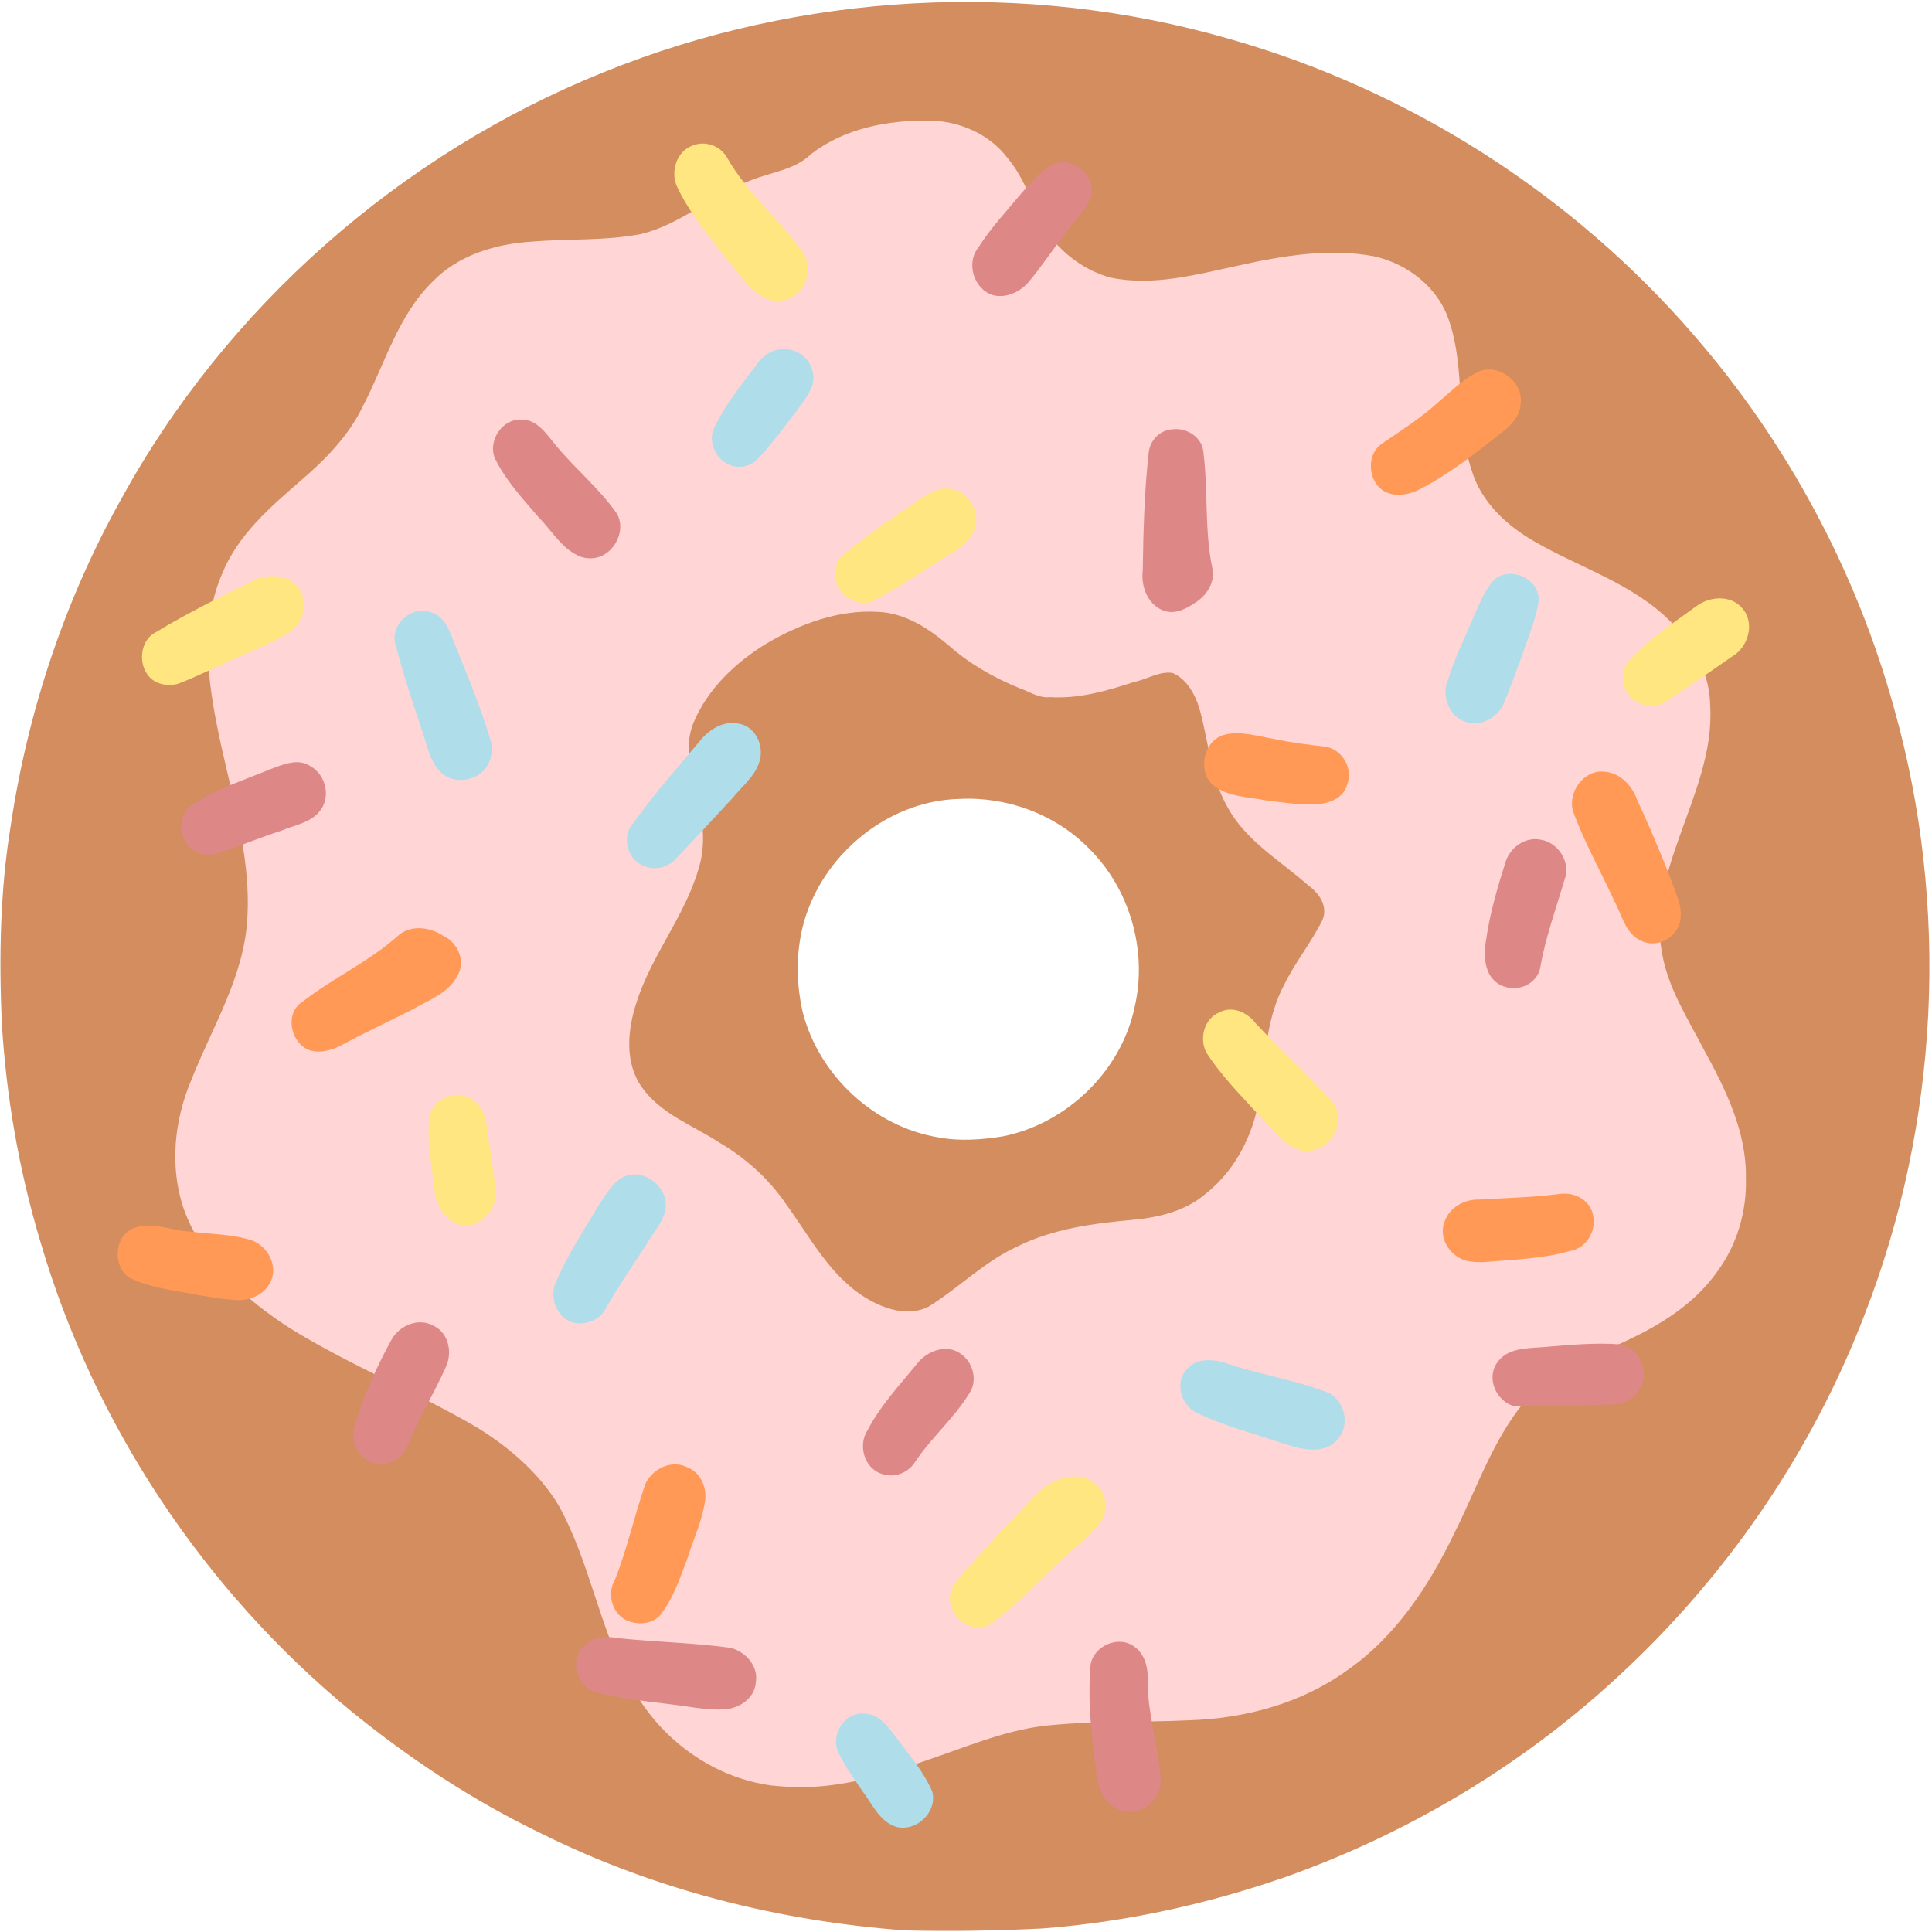 <svg width="634" height="634" viewBox="0 0 634 634" fill="none" xmlns="http://www.w3.org/2000/svg">
  <path d="M297.004 633.479C255.642 630.447 214.655 620.133 177.466 601.601C155.193 590.87 134.402 577.16 115.252 561.552C66.868 521.76 30.669 467.287 13.144 407.099C6.175 383.773 2.002 359.606 0.571 335.308C-0.329 313.937 0.029 292.422 3.465 271.268C9.011 233.838 21.082 197.349 39.495 164.269C74.054 100.95 131.325 50.58 198.169 23.662C262.821 -2.538 336.236 -6.641 403.293 12.731C462.201 29.403 515.94 63.703 555.932 110.066C586.539 145.322 609.153 187.454 621.571 232.471C639.874 297.591 636.372 368.573 611.814 431.596C594.445 476.809 566.314 517.733 530.661 550.469C499.318 579.436 461.935 601.741 421.735 615.994C395.979 624.93 369.095 630.807 341.897 632.856C326.95 633.595 311.964 633.839 297.004 633.479ZM329.081 372.907C350.097 368.708 367.978 351.461 372.361 330.384C376.647 311.86 370.693 291.419 357.068 278.148C346.061 267.081 330.255 261.345 314.728 262.179C293.001 262.726 273.097 277.96 265.353 298.016C261.143 308.838 260.86 320.989 263.437 332.228C268.804 352.954 286.882 369.829 308.084 373.266C315.024 374.556 322.156 374.007 329.081 372.907Z" fill="#D38D5F"/>
  <path d="M253.284 585.931C233.999 583.421 216.754 570.8 207.509 553.828C196.685 535.057 193.833 512.912 183.316 494.014C176.823 483.243 166.961 474.87 156.352 468.318C136.489 456.762 115.047 448.126 95.465 436.068C80.429 426.446 66.22 413.613 60.174 396.342C55.637 382.73 57.195 367.605 62.735 354.52C69.507 337.228 79.978 320.798 81.138 301.81C82.575 279.796 75.15 258.641 71.049 237.296C67.869 221.193 66.165 203.701 72.906 188.239C78.025 175.621 88.553 166.491 98.603 157.807C106.737 150.84 114.445 143.019 119.113 133.239C126.321 119.428 130.562 103.533 142.007 92.364C150.465 83.656 162.708 80.009 174.542 79.281C186.379 78.291 198.385 79.072 210.097 76.844C223.511 73.731 233.854 63.747 246.638 59.072C253.252 56.436 260.927 55.715 266.237 50.495C277.181 42.07 291.394 39.403 304.923 39.57C314.728 39.669 324.585 43.896 330.602 51.811C336.967 59.305 339.205 69.155 344.422 77.324C349.335 83.812 356.408 88.852 364.27 91.06C378.308 94.048 392.519 90.1 406.223 87.18C420.793 83.945 436.006 81.317 450.869 84.096C461.947 86.526 472.086 94.419 475.589 105.441C480.942 121.274 477.649 138.598 482.972 154.45C486.117 164.821 494.511 172.554 503.68 177.78C518.637 186.409 536.003 191.555 548.387 204.136C555.775 211.322 561.124 221.047 561.209 231.54C562.137 246.642 555.991 260.803 551.085 274.735C546.737 286.785 542.994 299.735 545.391 312.63C547.296 324.121 553.782 334.087 559.049 344.254C566.186 357.262 573.155 371.249 572.934 386.462C573.276 397.339 570.121 408.286 563.674 417.09C555.21 429.269 541.804 436.605 528.491 442.338C517.256 447.381 505.29 452.719 497.893 463.049C488.95 475.198 484.049 489.637 477.305 503.008C468.96 520.439 457.925 537.235 441.771 548.351C426.812 559.074 408.395 563.972 390.16 564.529C374.125 565.286 358.004 564.604 342.031 566.426C328.826 568.155 316.499 573.493 303.963 577.701C288.978 582.969 273.266 587.54 257.202 586.266C255.893 586.183 254.587 586.072 253.284 585.931ZM304.795 428.747C314.692 422.576 323.015 414.021 333.712 409.107C345.545 403.183 358.838 401.462 371.854 400.286C380.298 399.496 388.979 397.427 395.579 391.797C406.199 383.448 412.331 370.376 413.645 357.082C415.305 345.6 415.809 333.557 421.437 323.122C425.011 315.731 430.31 309.323 433.935 301.977C435.889 297.555 433.014 293.221 429.492 290.691C420.136 282.42 408.611 275.872 402.601 264.473C397.113 254.588 396.63 243.052 393.554 232.387C392.127 227.728 389.421 222.868 384.8 220.834C380.41 220.166 376.417 222.962 372.201 223.78C363.277 226.704 354.044 229.386 344.548 228.776C340.925 229.197 337.815 226.942 334.508 225.814C326.033 222.355 317.993 217.761 311.137 211.653C304.579 206.11 296.875 201.096 288.024 200.787C275.186 200.038 262.605 204.72 251.67 211.1C241.329 217.381 231.975 226.268 227.38 237.653C224.488 245.422 226.701 253.723 228.691 261.404C230.784 269.16 231.706 277.485 229.193 285.262C224.661 300.764 213.82 313.454 208.919 328.822C205.951 337.81 204.849 348.615 210.624 356.763C216.813 365.602 227.428 369.283 236.136 374.991C244.736 380.054 252.287 386.851 257.928 395.106C265.888 406.022 272.392 418.86 284.336 426.048C290.356 429.609 298.137 432.218 304.795 428.747ZM329.073 187.05C329.927 188.109 328.085 187.551 329.073 187.05Z" fill="#FFD5D5"/>
  <path d="M366.525 593.557C361.351 591.2 359.937 585.179 359.589 580.025C358.063 568.841 356.895 557.488 357.895 546.209C359.016 539.934 367.365 536.426 372.432 540.516C376.141 543.276 376.901 548.186 376.58 552.505C376.834 563.299 380.246 573.709 380.994 584.44C380.919 590.624 374.596 595.979 368.462 594.257C367.793 594.095 367.142 593.862 366.525 593.557ZM228.494 560.447C217.34 558.661 205.941 558.109 194.999 555.186C189.464 553.109 186.925 545.389 191.008 540.779C194.164 536.577 199.704 536.973 204.305 537.711C216.056 538.893 227.91 539.113 239.61 540.732C244.57 541.906 248.955 546.687 248.031 552.019C247.693 557.51 242.19 560.961 237.065 560.948C234.199 561.139 231.337 560.771 228.494 560.447ZM289.311 483.641C283.637 481.87 281.484 474.252 284.657 469.431C288.882 461.243 295.289 454.484 301.045 447.38C304.25 443.344 310.407 441.003 315.013 444.068C319.397 446.85 321.085 453.377 317.823 457.644C312.9 465.563 305.695 471.723 300.494 479.451C298.17 483.317 293.622 485.157 289.311 483.641ZM121.567 479.646C116.325 477.679 114.656 471.09 116.882 466.286C119.79 457.006 123.84 448.081 128.514 439.568C131.136 434.909 137.392 432.293 142.27 435.072C147.202 437.367 148.514 443.767 146.38 448.438C142.448 457.348 137.21 465.642 133.641 474.729C131.848 479.303 126.058 481.822 121.567 479.646ZM496.62 461.387C491.022 459.689 487.754 452.418 491.166 447.365C494.332 442.473 500.576 442.474 505.757 442.119C514.328 441.456 522.946 440.503 531.545 441.164C538.397 442.15 541.742 451.174 537.598 456.549C535.362 459.952 531.175 461.165 527.294 460.949C517.078 461.433 506.845 461.702 496.62 461.387ZM492.274 323.2C486.977 320.345 486.752 313.528 487.692 308.301C488.918 299.719 491.37 291.348 493.983 283.103C495.412 278.216 500.422 274.493 505.558 275.545C511.42 276.449 515.593 283.081 513.401 288.719C510.554 298.398 507.047 307.932 505.376 317.915C504.163 322.737 498.736 325.287 494.122 323.9C493.482 323.737 492.859 323.506 492.274 323.2ZM64.471 279.574C58.262 276.949 57.701 266.86 63.755 263.713C71.391 258.676 80.233 255.964 88.61 252.454C92.768 250.956 97.706 248.649 101.858 251.434C107.061 254.278 108.704 261.875 104.736 266.421C101.627 270.103 96.532 270.774 92.317 272.601C85.469 274.8 78.816 277.546 72.02 279.878C69.572 280.594 66.783 280.882 64.471 279.574ZM382.634 200.612C376.894 199.153 374.297 192.601 375.003 187.155C375.205 174.36 375.506 161.531 376.926 148.806C377.204 144.652 380.564 141.086 384.763 140.885C389.438 140.256 394.526 143.494 394.909 148.43C396.49 161.053 395.219 173.961 397.844 186.483C398.873 191.236 395.791 195.726 391.809 198.03C389.196 199.81 385.866 201.443 382.634 200.612ZM190.484 182.647C184.462 180.303 181.236 174.28 176.879 169.892C171.589 163.686 165.85 157.604 162.298 150.187C160.226 144.558 164.654 137.652 170.785 137.682C176.435 137.459 179.491 142.776 182.712 146.501C189.024 154.1 196.802 160.447 202.461 168.585C205.915 174.822 200.604 183.544 193.431 183.207C192.426 183.192 191.422 183.01 190.484 182.647ZM325.907 96.878C319.645 95 316.895 86.45 321.011 81.308C325.125 74.73 330.522 69.085 335.434 63.113C338.638 59.684 341.695 55.721 346.015 53.69C352.436 51.414 360.055 58.045 357.937 64.742C356.209 69.405 352.211 72.721 349.493 76.791C345.234 82.109 341.551 87.888 337.116 93.051C334.277 95.984 330.003 97.894 325.907 96.878Z" fill="#DE8787"/>
  <path d="M205.572 531.715C200.842 529.451 199.094 522.963 201.757 518.511C205.846 508.245 208.176 497.401 211.772 486.969C214.098 481.975 220.367 478.873 225.533 481.506C230.296 483.368 232.262 488.804 231.216 493.549C230.092 499.803 227.378 505.628 225.481 511.666C223.029 518.125 220.805 524.972 216.355 530.362C213.493 533.101 209.051 533.268 205.572 531.715ZM65.416 425.051C57.695 423.488 49.596 422.795 42.445 419.273C36.618 415.411 37.546 404.981 44.438 402.823C50.285 400.895 56.21 403.848 62.089 404.113C68.993 405.032 76.15 404.928 82.817 407.099C87.95 409.127 91.361 415.483 88.751 420.681C86.513 425.456 80.764 427.271 75.832 426.486C72.331 426.246 68.882 425.566 65.416 425.051ZM482.556 413.963C476.462 413.366 471.602 406.489 474.155 400.636C475.819 396.085 480.687 393.49 485.379 393.654C494.299 393.095 503.252 392.95 512.12 391.764C516.867 391.163 522.177 394.073 522.819 399.103C523.807 404.131 520.458 409.637 515.277 410.499C506.146 413.147 496.544 413.311 487.137 414.164C485.609 414.224 484.071 414.191 482.556 413.963ZM101.122 344.453C95.32 341.879 93.395 332.503 99.152 328.827C109.302 320.843 121.326 315.52 130.937 306.796C135.131 303.378 141.363 304.296 145.583 307.182C150.177 309.317 152.907 315.388 150.219 319.99C147.276 325.935 140.607 328.207 135.206 331.341C127.301 335.338 119.257 339.061 111.477 343.298C108.293 344.816 104.547 345.784 101.122 344.453ZM538.531 308.717C533.312 306.351 532.213 300.143 529.705 295.568C525.202 285.753 519.843 276.295 516.165 266.123C514.471 259.86 519.748 252.544 526.464 253.242C531.631 253.556 535.588 257.78 537.219 262.444C542.025 272.857 546.489 283.447 550.422 294.219C551.898 298.148 552.392 303.093 549.235 306.366C546.686 309.375 542.099 310.536 538.531 308.717ZM415.215 262.614C409.28 261.429 402.482 261.535 397.69 257.33C392.939 252.447 395.077 242.893 401.848 241.101C407.285 239.739 412.841 241.652 418.208 242.516C423.797 243.717 429.48 244.394 435.146 245.057C440.562 246.083 444.044 252.159 442.121 257.344C440.821 262.354 435.445 263.98 430.849 263.91C425.603 264.145 420.406 263.225 415.215 262.614ZM455.204 161.662C448.837 159.056 447.879 148.923 453.871 145.346C460.145 141.012 466.649 136.953 472.252 131.726C476.58 128.157 480.615 123.856 485.875 121.691C492.367 119.599 499.841 125.47 499.024 132.331C498.886 136.544 495.834 139.715 492.622 142.043C484.21 148.809 475.608 155.508 466.009 160.517C462.71 162.166 458.754 163.124 455.204 161.662Z" fill="#FF9955"/>
  <path d="M293.976 599.46C288.46 597.638 286.137 591.777 282.82 587.51C279.892 583.076 276.548 578.778 274.621 573.795C273.109 568.247 277.693 561.702 283.699 562.34C289.011 562.536 291.912 567.379 294.808 571.118C298.823 576.444 303.227 581.679 305.909 587.828C307.744 594.632 300.695 601.316 293.976 599.46ZM420.051 473.354C410.625 470.156 400.86 467.701 391.927 463.24C387.378 460.414 385.618 453.533 389.413 449.373C393.057 445.103 399.195 446.155 403.854 447.831C414.511 451.351 425.745 453.005 436.187 457.173C441.566 460.087 443.093 468.12 438.75 472.596C433.752 477.856 425.946 475.255 420.051 473.354ZM187.11 433.687C182.091 431.424 180.109 424.671 182.802 419.935C186.549 411.231 191.85 403.316 196.665 395.184C199.12 391.683 201.332 387.29 205.614 385.799C212.222 383.741 219.593 390.081 218.343 396.958C217.589 401.107 214.468 404.239 212.482 407.839C207.632 415.332 202.498 422.657 198.159 430.468C195.699 433.784 190.965 435.149 187.11 433.687ZM210.494 283.807C205.545 281.37 204.04 274.052 207.913 270.002C214.53 260.644 222.212 252.099 229.532 243.297C232.587 239.478 237.376 236.348 242.456 237.481C248.168 238.423 250.991 245.204 249.084 250.332C247.495 255.019 243.366 258.164 240.36 261.922C234.021 268.794 227.64 275.644 221.23 282.439C218.346 285.017 213.907 285.748 210.494 283.807ZM147.358 255.199C142.267 252.971 140.862 247.259 139.368 242.453C135.888 231.848 132.269 221.257 129.522 210.439C128.724 204.343 135.298 198.814 141.172 200.865C145.958 202.111 147.521 207.063 149.137 211.129C153.452 221.707 157.815 232.317 161.084 243.267C162.327 248.187 159.79 253.811 154.762 255.306C152.394 256.169 149.688 256.218 147.358 255.199ZM481.975 237.13C476.029 236.059 472.821 228.892 475.033 223.486C477.313 215.984 480.908 208.97 483.847 201.717C485.786 197.69 487.35 193.223 490.57 190.025C495.948 185.677 505.584 190.201 504.869 197.347C504.137 202.965 501.761 208.224 500.028 213.59C497.773 219.645 495.644 225.771 493.09 231.699C490.921 235.489 486.383 238.126 481.975 237.13ZM239.834 152.729C234.789 151.001 231.872 144.435 234.727 139.721C238.272 132.333 243.552 125.964 248.443 119.45C251.079 115.533 256.249 113.274 260.749 115.21C265.642 116.842 268.321 122.756 266.203 127.496C263.521 132.783 259.401 137.189 255.945 141.98C253.16 145.34 250.615 149.025 247.256 151.823C245.078 153.187 242.273 153.621 239.834 152.729Z" fill="#AFDDE9"/>
  <path d="M319.182 533.848C313.266 532.677 309.596 525.172 313.009 519.968C316.173 515.778 319.951 512.071 323.387 508.093C329.633 501.19 335.958 494.35 342.668 487.894C347.47 484.893 354.649 482.619 359.43 486.833C363.419 490.115 363.989 496.495 360.508 500.378C356.134 505.419 350.662 509.377 345.99 514.143C339.252 520.456 332.857 527.226 325.431 532.739C323.592 533.855 321.299 534.586 319.182 533.848ZM149.508 401.392C144.645 399.048 142.578 393.576 142.37 388.481C141.416 381.151 140.061 373.687 140.931 366.297C142.3 360.486 149.814 357.259 154.83 360.725C159.806 363.614 159.647 369.711 160.472 374.673C161.329 380.973 162.728 387.32 162.494 393.686C161.418 399.232 155.06 404.009 149.508 401.392ZM426.692 377.453C420.554 375.419 417.031 369.544 412.529 365.311C406.67 358.897 400.475 352.641 395.805 345.282C393.53 340.693 395.141 334.288 400.102 332.232C404.436 329.913 409.357 332.233 412.102 335.849C420.252 344.619 429.187 352.628 437.184 361.54C441.569 366.68 438.22 375.368 431.954 377.181C430.275 377.768 428.42 377.916 426.692 377.453ZM537.73 230.59C532.259 228.273 530.699 219.998 535.252 216.029C541.554 209.396 549.265 204.337 556.614 198.961C560.979 195.655 568.002 195.102 571.755 199.631C576.059 204.442 573.682 212.483 568.333 215.486C560.993 220.671 553.493 225.64 546.03 230.633C543.479 231.954 540.232 232.122 537.73 230.59ZM51.714 224.018C45.04 221.23 44.855 210.342 51.43 207.298C61.337 201.289 71.744 196.146 82.121 191.008C86.35 188.599 91.928 188.113 96.018 191.088C101.548 194.92 100.5 203.886 95.138 207.388C88.713 211.525 81.381 213.925 74.553 217.29C69.094 219.658 63.777 222.432 58.192 224.463C56.055 224.942 53.743 224.909 51.714 224.018ZM279.256 196.691C273.327 194.205 272.13 184.933 277.61 181.3C284.822 175.424 292.536 170.181 300.217 164.941C303.896 162.665 307.829 159.314 312.48 160.595C318.538 161.667 322.196 168.98 319.442 174.495C316.766 179.896 310.656 182.109 306.001 185.442C299.504 189.618 292.969 193.759 286.145 197.385C283.898 198.203 281.303 197.907 279.256 196.691ZM251.78 98.164C245.822 95.754 242.719 89.708 238.601 85.158C232.651 77.605 226.394 70.108 222.223 61.381C219.881 56.386 221.987 49.532 227.427 47.71C231.578 46.05 236.554 47.937 238.677 51.862C245.338 63.548 255.975 72.192 263.714 83.081C267.049 88.687 264.035 97.378 257.26 98.486C255.448 98.862 253.535 98.759 251.78 98.164Z" fill="#FFE680"/>
</svg>
